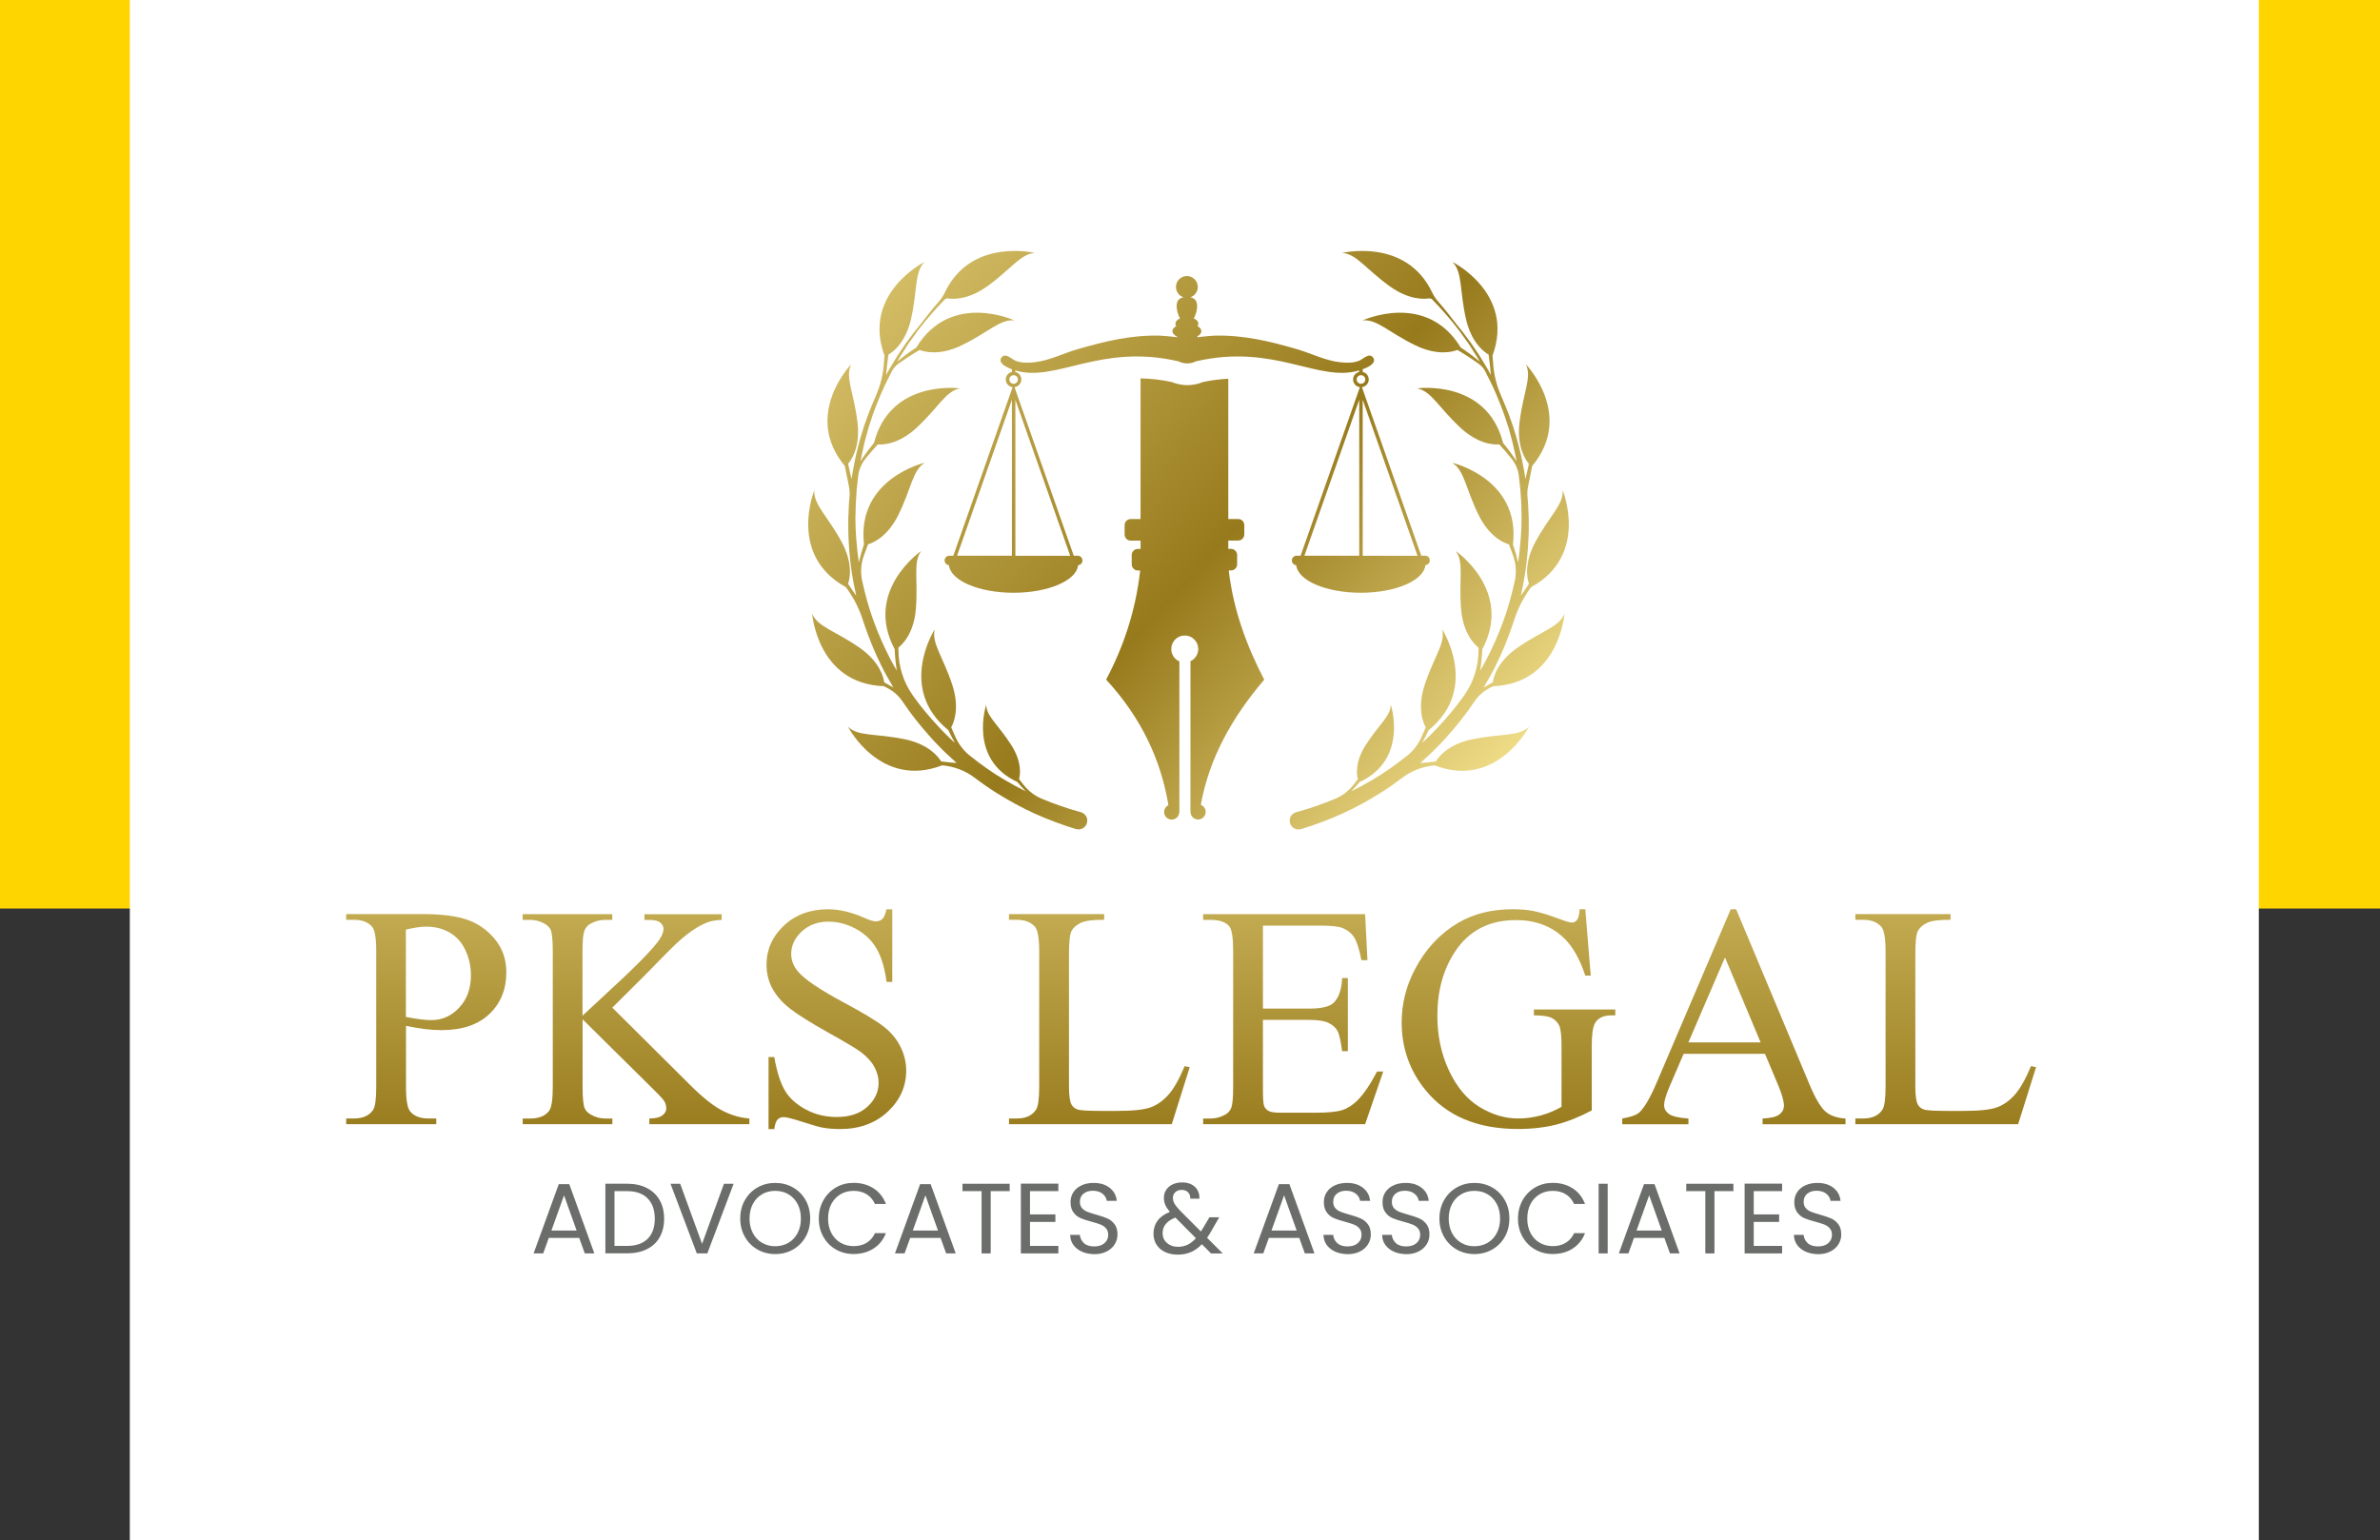 <svg width="275" height="178" viewBox="0 0 275 178" fill="none" xmlns="http://www.w3.org/2000/svg">
<rect x="0" y="0" width="275" height="178" fill="#333333" stroke="none"/>
<rect width="275" height="105" fill="#FFD500"/>
<rect x="15" width="246" height="178" fill="white"/>
<path d="M46.912 118.555V125.629C46.912 127.155 47.08 128.105 47.416 128.474C47.869 128.997 48.554 129.263 49.479 129.263H50.41V129.922H40V129.263H40.912C41.94 129.263 42.67 128.926 43.117 128.26C43.356 127.892 43.472 127.012 43.472 125.629V109.937C43.472 108.411 43.31 107.46 42.987 107.092C42.522 106.568 41.83 106.303 40.912 106.303H40V105.643H48.903C51.076 105.643 52.789 105.87 54.043 106.316C55.298 106.762 56.352 107.518 57.212 108.579C58.072 109.639 58.505 110.9 58.505 112.355C58.505 114.34 57.852 115.95 56.546 117.191C55.24 118.433 53.39 119.053 51.005 119.053C50.416 119.053 49.789 119.014 49.104 118.93C48.418 118.846 47.688 118.717 46.912 118.555ZM46.912 117.534C47.545 117.657 48.108 117.741 48.593 117.805C49.084 117.864 49.498 117.896 49.847 117.896C51.089 117.896 52.162 117.417 53.061 116.454C53.959 115.497 54.412 114.249 54.412 112.717C54.412 111.663 54.199 110.693 53.765 109.788C53.332 108.889 52.724 108.21 51.936 107.764C51.147 107.318 50.255 107.092 49.246 107.092C48.638 107.092 47.856 107.208 46.899 107.434V117.534H46.912Z" fill="url(#paint0_linear_203_5)"/>
<path d="M70.751 116.454L79.706 125.357C81.173 126.825 82.428 127.827 83.469 128.357C84.51 128.888 85.544 129.191 86.585 129.263V129.922H75.031V129.263C75.723 129.263 76.221 129.146 76.525 128.913C76.828 128.681 76.984 128.422 76.984 128.138C76.984 127.853 76.925 127.594 76.816 127.368C76.706 127.142 76.331 126.715 75.697 126.094L67.317 117.805V125.629C67.317 126.857 67.395 127.672 67.55 128.066C67.673 128.364 67.919 128.622 68.3 128.836C68.811 129.12 69.354 129.269 69.93 129.269H70.757V129.928H60.399V129.269H61.259C62.261 129.269 62.992 128.978 63.444 128.39C63.729 128.008 63.871 127.09 63.871 125.629V109.937C63.871 108.708 63.794 107.887 63.639 107.486C63.522 107.202 63.276 106.949 62.901 106.736C62.378 106.452 61.828 106.309 61.253 106.309H60.393V105.65H70.744V106.309H69.917C69.354 106.309 68.811 106.445 68.287 106.723C67.919 106.917 67.66 107.202 67.518 107.583C67.376 107.965 67.305 108.753 67.305 109.95V117.385C67.544 117.159 68.358 116.402 69.755 115.109C73.305 111.863 75.445 109.691 76.182 108.605C76.505 108.126 76.667 107.712 76.667 107.35C76.667 107.079 76.544 106.833 76.292 106.626C76.04 106.419 75.619 106.316 75.018 106.316H74.462V105.656H83.385V106.316C82.861 106.329 82.382 106.4 81.949 106.529C81.516 106.659 80.992 106.917 80.372 107.292C79.751 107.667 78.988 108.275 78.076 109.109C77.811 109.348 76.602 110.57 74.443 112.782L70.751 116.454Z" fill="url(#paint1_linear_203_5)"/>
<path d="M103.099 105.081V113.48H102.439C102.226 111.87 101.838 110.583 101.282 109.633C100.726 108.676 99.937 107.919 98.909 107.357C97.881 106.794 96.82 106.516 95.721 106.516C94.48 106.516 93.452 106.898 92.637 107.654C91.822 108.411 91.421 109.277 91.421 110.241C91.421 110.978 91.68 111.656 92.191 112.264C92.928 113.157 94.693 114.353 97.473 115.846C99.743 117.062 101.288 117.999 102.122 118.652C102.95 119.305 103.59 120.068 104.036 120.954C104.482 121.84 104.708 122.765 104.708 123.728C104.708 125.564 103.997 127.155 102.568 128.487C101.139 129.819 99.303 130.485 97.06 130.485C96.355 130.485 95.689 130.433 95.068 130.323C94.7 130.265 93.93 130.045 92.766 129.67C91.603 129.295 90.865 129.107 90.555 129.107C90.258 129.107 90.019 129.198 89.85 129.379C89.676 129.56 89.546 129.928 89.462 130.491H88.803V122.163H89.462C89.773 123.909 90.193 125.209 90.717 126.075C91.24 126.941 92.049 127.659 93.129 128.234C94.208 128.81 95.391 129.094 96.685 129.094C98.178 129.094 99.355 128.7 100.221 127.911C101.088 127.122 101.521 126.191 101.521 125.118C101.521 124.523 101.359 123.915 101.03 123.308C100.7 122.7 100.189 122.131 99.497 121.607C99.032 121.245 97.758 120.489 95.682 119.325C93.607 118.161 92.126 117.23 91.247 116.538C90.368 115.846 89.702 115.083 89.249 114.243C88.796 113.409 88.57 112.491 88.57 111.482C88.57 109.736 89.236 108.236 90.575 106.975C91.913 105.715 93.613 105.087 95.676 105.087C96.963 105.087 98.333 105.404 99.775 106.038C100.441 106.335 100.913 106.484 101.191 106.484C101.502 106.484 101.754 106.393 101.954 106.206C102.148 106.018 102.31 105.65 102.426 105.087H103.099V105.081Z" fill="url(#paint2_linear_203_5)"/>
<path d="M136.882 123.211L137.47 123.334L135.395 129.922H116.586V129.263H117.498C118.526 129.263 119.256 128.926 119.702 128.26C119.954 127.879 120.077 126.993 120.077 125.609V109.937C120.077 108.417 119.909 107.473 119.573 107.092C119.107 106.568 118.416 106.303 117.498 106.303H116.586V105.643H127.584V106.303C126.291 106.29 125.392 106.406 124.868 106.659C124.351 106.911 123.996 107.228 123.802 107.609C123.608 107.99 123.517 108.902 123.517 110.35V125.609C123.517 126.599 123.614 127.284 123.802 127.653C123.944 127.905 124.164 128.092 124.461 128.209C124.758 128.331 125.69 128.39 127.254 128.39H129.026C130.888 128.39 132.194 128.254 132.951 127.976C133.707 127.698 134.392 127.213 135.013 126.515C135.64 125.816 136.254 124.717 136.882 123.211Z" fill="url(#paint3_linear_203_5)"/>
<path d="M145.927 106.962V116.564H151.268C152.651 116.564 153.576 116.357 154.042 115.937C154.662 115.387 155.011 114.417 155.083 113.034H155.742V121.484H155.083C154.914 120.301 154.746 119.545 154.578 119.208C154.365 118.788 154.009 118.465 153.524 118.226C153.033 117.986 152.283 117.87 151.268 117.87H145.927V125.875C145.927 126.948 145.972 127.601 146.069 127.834C146.166 128.066 146.334 128.254 146.574 128.39C146.813 128.525 147.266 128.597 147.932 128.597H152.05C153.421 128.597 154.423 128.5 155.044 128.312C155.664 128.118 156.266 127.743 156.835 127.187C157.572 126.45 158.335 125.331 159.111 123.838H159.828L157.733 129.928H139.015V129.269H139.875C140.451 129.269 140.994 129.133 141.505 128.855C141.886 128.661 142.145 128.377 142.281 127.995C142.416 127.614 142.487 126.831 142.487 125.648V109.872C142.487 108.333 142.332 107.383 142.022 107.027C141.595 106.549 140.877 106.309 139.875 106.309H139.015V105.65H157.733L158.005 110.971H157.307C157.055 109.691 156.777 108.818 156.473 108.34C156.169 107.861 155.716 107.499 155.121 107.247C154.643 107.066 153.802 106.975 152.593 106.975H145.927V106.962Z" fill="url(#paint4_linear_203_5)"/>
<path d="M183.176 105.081L183.803 112.749H183.176C182.542 110.835 181.728 109.4 180.725 108.43C179.284 107.034 177.422 106.335 175.159 106.335C172.068 106.335 169.714 107.557 168.104 110.008C166.753 112.07 166.081 114.534 166.081 117.385C166.081 119.7 166.527 121.814 167.426 123.728C168.324 125.642 169.495 127.038 170.943 127.931C172.391 128.816 173.885 129.263 175.411 129.263C176.303 129.263 177.169 129.146 178.01 128.92C178.844 128.694 179.652 128.357 180.428 127.918V120.896C180.428 119.68 180.338 118.879 180.15 118.504C179.963 118.129 179.678 117.844 179.29 117.644C178.902 117.45 178.217 117.346 177.24 117.346V116.667H186.642V117.346H186.195C185.264 117.346 184.624 117.657 184.282 118.277C184.042 118.717 183.92 119.59 183.92 120.896V128.331C182.549 129.069 181.191 129.612 179.853 129.961C178.514 130.304 177.027 130.478 175.391 130.478C170.697 130.478 167.135 128.972 164.697 125.965C162.867 123.709 161.956 121.103 161.956 118.154C161.956 116.014 162.466 113.971 163.494 112.012C164.71 109.684 166.385 107.893 168.512 106.639C170.29 105.598 172.391 105.081 174.816 105.081C175.702 105.081 176.503 105.152 177.228 105.294C177.952 105.437 178.973 105.753 180.299 106.245C180.965 106.497 181.417 106.62 181.644 106.62C181.87 106.62 182.064 106.516 182.226 106.309C182.387 106.102 182.484 105.689 182.523 105.081H183.176Z" fill="url(#paint5_linear_203_5)"/>
<path d="M203.937 121.795H194.536L192.887 125.629C192.48 126.573 192.28 127.278 192.28 127.743C192.28 128.112 192.454 128.441 192.81 128.719C193.159 128.997 193.922 129.185 195.092 129.269V129.929H187.443V129.269C188.458 129.088 189.112 128.855 189.415 128.571C190.023 127.995 190.702 126.831 191.439 125.079L199.98 105.087H200.607L209.065 125.293C209.743 126.916 210.364 127.969 210.92 128.454C211.476 128.939 212.246 129.211 213.241 129.269V129.929H203.659V129.269C204.629 129.224 205.282 129.062 205.618 128.784C205.961 128.513 206.129 128.176 206.129 127.782C206.129 127.258 205.89 126.424 205.411 125.293L203.937 121.795ZM203.433 120.469L199.314 110.654L195.086 120.469H203.433Z" fill="url(#paint6_linear_203_5)"/>
<path d="M234.675 123.211L235.263 123.334L233.188 129.922H214.379V129.263H215.291C216.319 129.263 217.05 128.926 217.496 128.26C217.748 127.879 217.871 126.993 217.871 125.609V109.937C217.871 108.417 217.703 107.473 217.366 107.092C216.901 106.568 216.209 106.303 215.291 106.303H214.379V105.643H225.377V106.303C224.084 106.29 223.186 106.406 222.662 106.659C222.145 106.911 221.789 107.228 221.595 107.609C221.401 107.99 221.31 108.902 221.31 110.35V125.609C221.31 126.599 221.407 127.284 221.595 127.653C221.737 127.905 221.957 128.092 222.254 128.209C222.552 128.331 223.483 128.39 225.048 128.39H226.819C228.681 128.39 229.987 128.254 230.744 127.976C231.494 127.704 232.186 127.213 232.806 126.515C233.427 125.816 234.048 124.717 234.675 123.211Z" fill="url(#paint7_linear_203_5)"/>
<path d="M66.923 143.067H63.412L62.766 144.858H61.654L64.563 136.853H65.779L68.675 144.858H67.57L66.923 143.067ZM66.626 142.213L65.171 138.146L63.716 142.213H66.626Z" fill="#6B6D6B"/>
<path d="M74.74 137.299C75.38 137.629 75.878 138.095 76.221 138.702C76.563 139.31 76.738 140.028 76.738 140.849C76.738 141.67 76.563 142.388 76.221 142.989C75.878 143.597 75.387 144.056 74.74 144.373C74.1 144.69 73.337 144.851 72.458 144.851H69.949V136.802H72.458C73.337 136.808 74.094 136.97 74.74 137.299ZM74.837 143.164C75.387 142.614 75.658 141.838 75.658 140.849C75.658 139.847 75.38 139.064 74.831 138.502C74.281 137.939 73.486 137.661 72.458 137.661H71.003V143.991H72.458C73.499 143.991 74.287 143.713 74.837 143.164Z" fill="#6B6D6B"/>
<path d="M84.768 136.808L81.73 144.858H80.514L77.475 136.808H78.594L81.122 143.752L83.65 136.808H84.768Z" fill="#6B6D6B"/>
<path d="M87.529 144.412C86.915 144.062 86.424 143.571 86.068 142.944C85.712 142.317 85.531 141.612 85.531 140.823C85.531 140.034 85.712 139.33 86.068 138.702C86.424 138.075 86.915 137.584 87.529 137.235C88.143 136.886 88.829 136.711 89.572 136.711C90.329 136.711 91.014 136.886 91.628 137.235C92.243 137.584 92.728 138.069 93.083 138.696C93.439 139.323 93.613 140.028 93.613 140.823C93.613 141.618 93.439 142.323 93.083 142.95C92.728 143.571 92.243 144.062 91.628 144.412C91.014 144.761 90.329 144.935 89.572 144.935C88.829 144.935 88.15 144.761 87.529 144.412ZM91.092 143.636C91.544 143.371 91.894 143.002 92.152 142.517C92.411 142.032 92.54 141.47 92.54 140.83C92.54 140.183 92.411 139.621 92.152 139.136C91.894 138.657 91.544 138.282 91.098 138.024C90.652 137.758 90.141 137.629 89.572 137.629C89.003 137.629 88.493 137.758 88.046 138.024C87.6 138.289 87.245 138.657 86.993 139.136C86.734 139.621 86.605 140.183 86.605 140.83C86.605 141.47 86.734 142.032 86.993 142.517C87.251 143.002 87.607 143.377 88.053 143.636C88.499 143.894 89.01 144.03 89.572 144.03C90.135 144.024 90.646 143.894 91.092 143.636Z" fill="#6B6D6B"/>
<path d="M95.146 138.709C95.501 138.082 95.986 137.59 96.594 137.235C97.202 136.879 97.887 136.705 98.631 136.705C99.51 136.705 100.273 136.918 100.932 137.338C101.586 137.758 102.064 138.36 102.368 139.142H101.101C100.874 138.657 100.557 138.282 100.137 138.024C99.717 137.758 99.213 137.629 98.631 137.629C98.068 137.629 97.564 137.758 97.118 138.024C96.672 138.289 96.323 138.657 96.064 139.136C95.812 139.621 95.682 140.183 95.682 140.83C95.682 141.47 95.812 142.032 96.064 142.511C96.316 142.989 96.672 143.364 97.118 143.623C97.564 143.881 98.068 144.017 98.631 144.017C99.213 144.017 99.717 143.888 100.137 143.629C100.557 143.371 100.881 143.002 101.101 142.517H102.361C102.064 143.287 101.586 143.881 100.926 144.302C100.267 144.722 99.504 144.929 98.624 144.929C97.874 144.929 97.195 144.754 96.588 144.405C95.973 144.056 95.495 143.571 95.139 142.944C94.784 142.317 94.609 141.618 94.609 140.83C94.609 140.041 94.79 139.336 95.146 138.709Z" fill="#6B6D6B"/>
<path d="M108.678 143.067H105.168L104.521 144.858H103.409L106.318 136.853H107.534L110.431 144.858H109.325L108.678 143.067ZM108.381 142.213L106.926 138.146L105.471 142.213H108.381Z" fill="#6B6D6B"/>
<path d="M116.664 136.808V137.661H114.472V144.858H113.418V137.661H111.213V136.808H116.664Z" fill="#6B6D6B"/>
<path d="M119.011 137.661V140.351H121.946V141.218H119.011V143.991H122.289V144.858H117.957V136.795H122.289V137.661H119.011Z" fill="#6B6D6B"/>
<path d="M125.011 144.657C124.59 144.47 124.261 144.205 124.021 143.875C123.782 143.539 123.659 143.151 123.653 142.711H124.771C124.81 143.086 124.965 143.409 125.237 143.662C125.509 143.92 125.909 144.05 126.433 144.05C126.931 144.05 127.325 143.927 127.616 143.675C127.907 143.422 128.05 143.106 128.05 142.711C128.05 142.401 127.965 142.155 127.797 141.961C127.629 141.767 127.416 141.625 127.164 141.521C126.912 141.424 126.569 141.315 126.136 141.198C125.606 141.062 125.179 140.92 124.862 140.784C124.545 140.649 124.267 140.429 124.041 140.131C123.815 139.834 123.698 139.433 123.698 138.935C123.698 138.496 123.808 138.108 124.034 137.771C124.261 137.435 124.571 137.17 124.978 136.989C125.379 136.802 125.845 136.711 126.368 136.711C127.125 136.711 127.739 136.899 128.224 137.28C128.703 137.655 128.974 138.159 129.039 138.78H127.881C127.843 138.47 127.681 138.198 127.397 137.965C127.112 137.733 126.737 137.616 126.265 137.616C125.825 137.616 125.47 137.733 125.192 137.959C124.914 138.185 124.778 138.502 124.778 138.909C124.778 139.2 124.862 139.44 125.024 139.627C125.192 139.815 125.392 139.95 125.638 140.047C125.884 140.144 126.22 140.254 126.659 140.377C127.19 140.526 127.616 140.668 127.94 140.81C128.263 140.952 128.541 141.172 128.774 141.47C129.006 141.767 129.123 142.168 129.123 142.679C129.123 143.073 129.019 143.442 128.812 143.784C128.606 144.134 128.295 144.412 127.888 144.625C127.481 144.838 126.996 144.948 126.446 144.948C125.903 144.935 125.424 144.845 125.011 144.657Z" fill="#6B6D6B"/>
<path d="M139.927 144.858L138.873 143.797C138.479 144.205 138.058 144.509 137.612 144.703C137.166 144.897 136.662 145 136.099 145C135.543 145 135.052 144.897 134.625 144.703C134.198 144.502 133.869 144.218 133.629 143.849C133.397 143.481 133.28 143.047 133.28 142.556C133.28 141.993 133.442 141.502 133.759 141.069C134.076 140.636 134.548 140.306 135.175 140.06C134.929 139.769 134.748 139.498 134.645 139.252C134.535 139.006 134.483 138.735 134.483 138.444C134.483 138.108 134.567 137.797 134.742 137.526C134.916 137.254 135.162 137.041 135.485 136.886C135.808 136.73 136.183 136.653 136.604 136.653C137.017 136.653 137.38 136.73 137.69 136.899C138 137.06 138.227 137.286 138.382 137.571C138.537 137.862 138.602 138.179 138.589 138.534H137.535C137.541 138.217 137.457 137.972 137.27 137.791C137.082 137.61 136.849 137.519 136.552 137.519C136.242 137.519 135.996 137.603 135.808 137.778C135.621 137.952 135.524 138.172 135.524 138.444C135.524 138.677 135.589 138.896 135.711 139.116C135.841 139.33 136.054 139.595 136.351 139.912L138.757 142.323L138.964 142L139.746 140.681H140.877L139.933 142.323C139.804 142.556 139.649 142.795 139.474 143.054L141.285 144.864H139.927V144.858ZM137.231 143.849C137.567 143.687 137.884 143.435 138.181 143.099L135.815 140.72C134.832 141.095 134.334 141.696 134.334 142.511C134.334 142.963 134.496 143.345 134.826 143.642C135.155 143.94 135.576 144.095 136.099 144.095C136.52 144.095 136.895 144.017 137.231 143.849Z" fill="#6B6D6B"/>
<path d="M150.123 143.067H146.612L145.966 144.858H144.86L147.77 136.853H148.985L151.882 144.858H150.77L150.123 143.067ZM149.826 142.213L148.371 138.146L146.916 142.213H149.826Z" fill="#6B6D6B"/>
<path d="M154.281 144.657C153.861 144.47 153.531 144.205 153.292 143.875C153.052 143.539 152.93 143.151 152.923 142.711H154.042C154.08 143.086 154.236 143.409 154.507 143.662C154.779 143.92 155.18 144.05 155.703 144.05C156.201 144.05 156.596 143.927 156.887 143.675C157.178 143.422 157.32 143.106 157.32 142.711C157.32 142.401 157.236 142.155 157.068 141.961C156.899 141.767 156.686 141.625 156.434 141.521C156.182 141.424 155.839 141.315 155.406 141.198C154.876 141.062 154.449 140.92 154.132 140.784C153.809 140.649 153.537 140.429 153.311 140.131C153.085 139.834 152.968 139.433 152.968 138.935C152.968 138.496 153.078 138.108 153.305 137.771C153.531 137.435 153.841 137.17 154.249 136.989C154.656 136.802 155.115 136.711 155.639 136.711C156.395 136.711 157.009 136.899 157.494 137.28C157.973 137.655 158.244 138.159 158.309 138.78H157.152C157.113 138.47 156.951 138.198 156.667 137.965C156.382 137.733 156.007 137.616 155.535 137.616C155.096 137.616 154.74 137.733 154.462 137.959C154.184 138.185 154.048 138.502 154.048 138.909C154.048 139.2 154.132 139.44 154.294 139.627C154.462 139.815 154.662 139.95 154.908 140.047C155.154 140.144 155.49 140.254 155.93 140.377C156.46 140.526 156.887 140.668 157.21 140.81C157.533 140.952 157.811 141.172 158.044 141.47C158.277 141.767 158.393 142.168 158.393 142.679C158.393 143.073 158.29 143.442 158.083 143.784C157.876 144.134 157.565 144.412 157.158 144.625C156.751 144.838 156.266 144.948 155.716 144.948C155.173 144.935 154.701 144.845 154.281 144.657Z" fill="#6B6D6B"/>
<path d="M161.057 144.657C160.637 144.47 160.307 144.205 160.068 143.875C159.828 143.539 159.706 143.151 159.699 142.711H160.818C160.856 143.086 161.012 143.409 161.283 143.662C161.555 143.92 161.956 144.05 162.479 144.05C162.977 144.05 163.372 143.927 163.663 143.675C163.953 143.422 164.096 143.106 164.096 142.711C164.096 142.401 164.012 142.155 163.844 141.961C163.675 141.767 163.462 141.625 163.21 141.521C162.958 141.424 162.615 141.315 162.182 141.198C161.652 141.062 161.225 140.92 160.908 140.784C160.585 140.649 160.313 140.429 160.087 140.131C159.861 139.834 159.744 139.433 159.744 138.935C159.744 138.496 159.854 138.108 160.081 137.771C160.307 137.435 160.617 137.17 161.025 136.989C161.432 136.802 161.891 136.711 162.415 136.711C163.171 136.711 163.785 136.899 164.27 137.28C164.749 137.655 165.02 138.159 165.085 138.78H163.928C163.889 138.47 163.727 138.198 163.443 137.965C163.158 137.733 162.783 137.616 162.311 137.616C161.872 137.616 161.516 137.733 161.238 137.959C160.96 138.185 160.824 138.502 160.824 138.909C160.824 139.2 160.908 139.44 161.07 139.627C161.238 139.815 161.438 139.95 161.684 140.047C161.93 140.144 162.266 140.254 162.706 140.377C163.236 140.526 163.663 140.668 163.986 140.81C164.309 140.952 164.587 141.172 164.82 141.47C165.053 141.767 165.169 142.168 165.169 142.679C165.169 143.073 165.066 143.442 164.859 143.784C164.652 144.134 164.341 144.412 163.934 144.625C163.527 144.838 163.042 144.948 162.492 144.948C161.956 144.935 161.477 144.845 161.057 144.657Z" fill="#6B6D6B"/>
<path d="M168.318 144.412C167.704 144.062 167.212 143.571 166.857 142.944C166.501 142.317 166.32 141.612 166.32 140.823C166.32 140.034 166.501 139.33 166.857 138.702C167.212 138.075 167.704 137.584 168.318 137.235C168.932 136.886 169.617 136.711 170.361 136.711C171.117 136.711 171.803 136.886 172.417 137.235C173.031 137.584 173.516 138.069 173.872 138.696C174.227 139.323 174.402 140.028 174.402 140.823C174.402 141.618 174.227 142.323 173.872 142.95C173.516 143.571 173.031 144.062 172.417 144.412C171.803 144.761 171.117 144.935 170.361 144.935C169.617 144.935 168.932 144.761 168.318 144.412ZM171.88 143.636C172.333 143.371 172.689 143.002 172.941 142.517C173.199 142.032 173.329 141.47 173.329 140.83C173.329 140.183 173.199 139.621 172.941 139.136C172.682 138.657 172.333 138.282 171.887 138.024C171.441 137.758 170.93 137.629 170.361 137.629C169.792 137.629 169.281 137.758 168.835 138.024C168.389 138.289 168.033 138.657 167.781 139.136C167.523 139.621 167.393 140.183 167.393 140.83C167.393 141.47 167.523 142.032 167.781 142.517C168.04 143.002 168.395 143.377 168.842 143.636C169.294 143.901 169.798 144.03 170.361 144.03C170.923 144.024 171.434 143.894 171.88 143.636Z" fill="#6B6D6B"/>
<path d="M175.928 138.709C176.283 138.082 176.768 137.59 177.376 137.235C177.99 136.879 178.669 136.705 179.413 136.705C180.292 136.705 181.055 136.918 181.715 137.338C182.368 137.758 182.846 138.36 183.144 139.142H181.883C181.656 138.657 181.34 138.282 180.919 138.024C180.499 137.758 179.995 137.629 179.413 137.629C178.85 137.629 178.346 137.758 177.9 138.024C177.454 138.289 177.105 138.657 176.852 139.136C176.6 139.621 176.471 140.183 176.471 140.83C176.471 141.47 176.6 142.032 176.852 142.511C177.105 142.989 177.454 143.364 177.9 143.623C178.346 143.881 178.85 144.017 179.413 144.017C180.001 144.017 180.499 143.888 180.919 143.629C181.34 143.371 181.663 143.002 181.883 142.517H183.144C182.846 143.287 182.368 143.881 181.715 144.302C181.062 144.722 180.292 144.929 179.413 144.929C178.663 144.929 177.984 144.754 177.376 144.405C176.762 144.056 176.283 143.571 175.928 142.944C175.572 142.317 175.398 141.618 175.398 140.83C175.398 140.041 175.579 139.336 175.928 138.709Z" fill="#6B6D6B"/>
<path d="M185.762 136.808V144.858H184.715V136.808H185.762Z" fill="#6B6D6B"/>
<path d="M192.312 143.067H188.801L188.154 144.858H187.049L189.958 136.853H191.174L194.07 144.858H192.958L192.312 143.067ZM192.008 142.213L190.553 138.146L189.098 142.213H192.008Z" fill="#6B6D6B"/>
<path d="M200.291 136.808V137.661H198.099V144.858H197.045V137.661H194.84V136.808H200.291Z" fill="#6B6D6B"/>
<path d="M202.638 137.661V140.351H205.573V141.218H202.638V143.991H205.916V144.858H201.584V136.795H205.916V137.661H202.638Z" fill="#6B6D6B"/>
<path d="M208.638 144.657C208.217 144.47 207.888 144.205 207.649 143.875C207.409 143.539 207.286 143.151 207.28 142.711H208.399C208.437 143.086 208.593 143.409 208.864 143.662C209.136 143.92 209.536 144.05 210.06 144.05C210.558 144.05 210.952 143.927 211.243 143.675C211.534 143.422 211.677 143.106 211.677 142.711C211.677 142.401 211.593 142.155 211.424 141.961C211.256 141.767 211.043 141.625 210.791 141.521C210.539 141.424 210.196 141.315 209.763 141.198C209.233 141.062 208.806 140.92 208.489 140.784C208.166 140.649 207.894 140.429 207.668 140.131C207.442 139.834 207.325 139.433 207.325 138.935C207.325 138.496 207.435 138.108 207.661 137.771C207.888 137.435 208.198 137.17 208.605 136.989C209.013 136.802 209.472 136.711 209.996 136.711C210.752 136.711 211.366 136.899 211.851 137.28C212.33 137.655 212.601 138.159 212.666 138.78H211.509C211.47 138.47 211.308 138.198 211.024 137.965C210.739 137.733 210.364 137.616 209.892 137.616C209.452 137.616 209.097 137.733 208.819 137.959C208.541 138.185 208.405 138.502 208.405 138.909C208.405 139.2 208.489 139.44 208.651 139.627C208.819 139.815 209.019 139.95 209.265 140.047C209.511 140.144 209.847 140.254 210.287 140.377C210.817 140.526 211.243 140.668 211.567 140.81C211.89 140.952 212.168 141.172 212.401 141.47C212.634 141.767 212.75 142.168 212.75 142.679C212.75 143.073 212.646 143.442 212.44 143.784C212.233 144.134 211.922 144.412 211.515 144.625C211.108 144.838 210.623 144.948 210.073 144.948C209.53 144.935 209.058 144.845 208.638 144.657Z" fill="#6B6D6B"/>
<path d="M164.678 64.224H164.219L157.365 44.743C157.805 44.691 158.154 44.31 158.154 43.857C158.154 43.431 157.856 43.075 157.455 42.985V42.674C157.656 42.597 157.856 42.513 158.05 42.416C158.464 42.209 158.975 41.808 158.684 41.362C158.225 40.663 157.488 41.53 157.009 41.704C156.311 41.963 155.574 41.944 154.843 41.866C153.13 41.678 151.494 40.831 149.852 40.353C146.664 39.428 143.684 38.711 140.367 38.788C140.25 38.788 139.235 38.859 138.375 38.976C138.369 38.937 138.362 38.898 138.349 38.866C138.64 38.711 138.815 38.504 138.815 38.271C138.815 38.045 138.647 37.844 138.375 37.689C138.433 37.605 138.466 37.508 138.466 37.411C138.466 37.159 138.259 36.933 137.936 36.797C138.175 36.383 138.323 35.84 138.323 35.381C138.323 34.715 138 34.443 137.541 34.359C138.039 34.191 138.401 33.719 138.401 33.163C138.401 32.465 137.839 31.902 137.14 31.902C136.442 31.902 135.879 32.465 135.879 33.163C135.879 33.719 136.242 34.191 136.739 34.359C136.287 34.443 135.957 34.715 135.957 35.381C135.957 35.834 136.106 36.383 136.345 36.797C136.022 36.939 135.815 37.159 135.815 37.411C135.815 37.508 135.847 37.605 135.905 37.689C135.634 37.844 135.466 38.045 135.466 38.271C135.466 38.523 135.679 38.75 136.009 38.905C136.002 38.931 135.996 38.95 135.996 38.976C135.136 38.859 134.121 38.788 134.004 38.788C130.688 38.711 127.707 39.428 124.519 40.353C122.871 40.831 121.241 41.678 119.528 41.866C118.797 41.95 118.054 41.963 117.362 41.704C116.883 41.523 116.146 40.663 115.687 41.362C115.396 41.808 115.907 42.209 116.321 42.416C116.521 42.513 116.722 42.603 116.916 42.674V42.985C116.515 43.075 116.217 43.431 116.217 43.857C116.217 44.316 116.56 44.691 117.006 44.743L110.153 64.224H109.693C109.39 64.224 109.144 64.47 109.144 64.774C109.144 65.065 109.37 65.298 109.648 65.317C109.823 67.095 113.094 68.505 117.11 68.505C121.125 68.505 124.403 67.089 124.571 65.317C124.855 65.298 125.075 65.058 125.075 64.774C125.075 64.47 124.83 64.224 124.526 64.224H124.067L117.22 44.743C117.659 44.691 118.008 44.31 118.008 43.857C118.008 43.431 117.711 43.075 117.31 42.985V42.81C122.024 44.239 127.106 39.648 136.183 41.763C136.183 41.763 137.121 42.293 138.168 41.763C147.246 39.648 152.328 44.239 157.042 42.81V42.985C156.641 43.075 156.343 43.431 156.343 43.857C156.343 44.316 156.686 44.691 157.132 44.743L150.279 64.224H149.819C149.516 64.224 149.27 64.47 149.27 64.774C149.27 65.065 149.496 65.298 149.774 65.317C149.949 67.095 153.22 68.505 157.236 68.505C161.251 68.505 164.522 67.089 164.697 65.317C164.981 65.298 165.201 65.058 165.201 64.774C165.227 64.47 164.981 64.224 164.678 64.224ZM116.922 64.224H110.586L116.922 46.198V64.224ZM117.323 46.205L123.659 64.231H117.323V46.205ZM117.62 43.857C117.62 44.129 117.394 44.355 117.123 44.355C116.851 44.355 116.625 44.129 116.625 43.857C116.625 43.586 116.851 43.36 117.123 43.36C117.394 43.36 117.62 43.579 117.62 43.857ZM157.055 64.224H150.718L157.055 46.198V64.224ZM156.757 43.857C156.757 43.586 156.977 43.36 157.255 43.36C157.527 43.36 157.753 43.586 157.753 43.857C157.753 44.129 157.527 44.355 157.255 44.355C156.983 44.355 156.757 44.129 156.757 43.857ZM157.455 64.224V46.205L163.792 64.231H157.455V64.224Z" fill="url(#paint8_linear_203_5)"/>
<path fill-rule="evenodd" clip-rule="evenodd" d="M138.75 93.016C139.714 87.624 142.378 82.884 146.076 78.552C143.994 74.556 142.494 70.386 141.977 65.925H142.242C142.63 65.925 142.947 65.608 142.947 65.22V64.14C142.947 63.752 142.63 63.435 142.242 63.435H141.925V62.472H143.069C143.457 62.472 143.774 62.155 143.774 61.767V60.688C143.774 60.3 143.457 59.983 143.069 59.983H141.925V43.767C140.949 43.825 139.979 43.935 138.99 44.155C138.421 44.388 137.826 44.511 137.205 44.511C136.436 44.511 135.808 44.323 135.401 44.155C134.179 43.883 132.989 43.76 131.787 43.728V59.989H130.642C130.254 59.989 129.944 60.306 129.944 60.694V61.774C129.944 62.162 130.261 62.479 130.642 62.479H131.787V63.442H131.464C131.076 63.442 130.765 63.759 130.765 64.147V65.227C130.765 65.614 131.082 65.931 131.464 65.931H131.742C131.211 70.658 129.795 74.789 127.81 78.539C131.929 83.02 134.153 87.895 135.007 93.055C134.716 93.197 134.509 93.494 134.509 93.844C134.509 94.329 134.903 94.723 135.388 94.723C135.86 94.723 136.229 94.354 136.261 93.889H136.274V76.438C135.718 76.199 135.336 75.649 135.336 75.003C135.336 74.143 136.035 73.444 136.895 73.444C137.755 73.444 138.453 74.143 138.453 75.003C138.453 75.63 138.084 76.166 137.554 76.419V93.831V93.876H137.561C137.586 94.335 137.962 94.71 138.434 94.71C138.918 94.71 139.313 94.316 139.313 93.831C139.313 93.462 139.08 93.145 138.75 93.016Z" fill="url(#paint9_linear_203_5)"/>
<path d="M175.34 74.854C172.941 76.528 172.553 78.352 172.488 78.856C172.107 79.082 171.751 79.276 171.428 79.457C171.939 78.61 172.417 77.751 172.857 76.865C173.594 75.365 174.227 73.813 174.764 72.235C174.822 72.061 174.88 71.886 174.939 71.712C175.352 70.412 175.96 69.177 176.762 68.071C176.814 68 176.872 67.923 176.924 67.852C183.648 64.166 180.564 56.666 180.564 56.666C180.667 58.321 179.064 59.588 177.422 62.608C176.025 65.181 176.49 66.985 176.665 67.464C176.322 67.994 175.999 68.459 175.721 68.847C175.831 68.362 175.934 67.877 176.025 67.392C176.342 65.757 176.523 64.095 176.6 62.433L176.626 61.813C176.639 61.606 176.646 61.399 176.639 61.192V59.944C176.633 59.53 176.6 59.116 176.587 58.696C176.575 58.489 176.575 58.282 176.555 58.075L176.497 57.455C176.458 57.041 176.484 56.627 176.562 56.226L177.04 53.853C181.941 47.957 176.316 42.112 176.316 42.112C177.021 43.618 175.993 45.377 175.579 48.797C175.223 51.7 176.322 53.207 176.659 53.595C176.523 54.28 176.374 54.888 176.251 55.373L176.199 54.985C176.154 54.571 176.057 54.17 175.98 53.763L175.863 53.155C175.824 52.948 175.786 52.748 175.734 52.547C175.534 51.746 175.352 50.931 175.094 50.148L174.913 49.554L174.822 49.256L174.719 48.965L174.299 47.795C174.034 47.116 173.755 46.444 173.465 45.771C172.934 44.575 172.605 43.295 172.527 41.989C172.508 41.685 172.488 41.388 172.456 41.097C175.094 33.9 167.833 30.279 167.833 30.279C169.003 31.463 168.628 33.467 169.378 36.823C170.018 39.681 171.557 40.728 172.003 40.98C172.146 41.956 172.223 42.778 172.262 43.347C172.249 43.327 172.243 43.308 172.23 43.282L171.939 42.739C171.842 42.558 171.725 42.383 171.622 42.209L170.982 41.148L170.29 40.12C170.173 39.952 170.064 39.778 169.941 39.609L169.572 39.112C169.191 38.581 168.79 38.071 168.37 37.573C167.788 36.836 166.992 35.775 166.301 35.006C165.977 34.644 165.693 34.249 165.486 33.81C162.466 27.441 155.083 29.232 155.083 29.232C156.738 29.335 157.798 31.081 160.591 33.092C162.803 34.676 164.548 34.586 165.188 34.476C165.266 34.502 165.357 34.528 165.434 34.553L166.281 35.439C167.387 36.655 168.441 37.909 169.365 39.267L169.721 39.765C169.837 39.933 169.941 40.107 170.051 40.282L170.71 41.316L170.988 41.801C170.251 41.181 169.514 40.638 168.783 40.166C164.801 33.616 157.443 37.03 157.443 37.03C159.091 36.855 160.43 38.394 163.52 39.9C166.152 41.181 167.93 40.631 168.402 40.444C169.456 41.064 170.335 41.666 170.839 42.028C171.156 42.26 171.428 42.551 171.609 42.907V42.913L171.887 43.463C172.65 44.911 173.264 46.431 173.82 47.963L174.202 49.127L174.299 49.418L174.383 49.715L174.544 50.304C174.777 51.086 174.939 51.888 175.113 52.683C175.159 52.883 175.197 53.084 175.23 53.284V53.297C174.732 52.534 174.215 51.836 173.678 51.202C171.79 43.773 163.753 44.886 163.753 44.886C165.382 45.202 166.21 47.064 168.725 49.411C170.865 51.409 172.727 51.403 173.238 51.358C173.814 51.985 174.286 52.547 174.635 52.98C175.12 53.582 175.437 54.306 175.508 55.075C175.508 55.082 175.508 55.082 175.508 55.088L175.643 56.304L175.676 56.608L175.695 56.912L175.734 57.519L175.773 58.127C175.786 58.328 175.786 58.535 175.792 58.735C175.799 59.142 175.812 59.55 175.812 59.95L175.779 61.166C175.779 61.367 175.766 61.573 175.747 61.774L175.702 62.382C175.637 63.261 175.54 64.134 175.417 65.007C175.243 64.276 175.042 63.578 174.816 62.925C175.702 55.308 167.801 53.485 167.801 53.485C169.21 54.364 169.32 56.401 170.833 59.485C172.12 62.117 173.865 62.776 174.35 62.912C174.538 63.384 174.699 63.823 174.835 64.211C175.171 65.162 175.243 66.19 175.023 67.179C175.023 67.186 175.023 67.192 175.016 67.192C174.667 68.776 174.24 70.341 173.678 71.854C173.122 73.373 172.462 74.854 171.719 76.283C171.499 76.697 171.266 77.104 171.027 77.511C171.163 76.651 171.24 75.824 171.273 75.035C174.887 68.278 168.201 63.675 168.201 63.675C169.191 65.007 168.544 66.94 168.822 70.367C169.055 73.283 170.439 74.537 170.839 74.847C170.839 74.957 170.839 75.067 170.839 75.177C170.827 77.033 170.258 78.85 169.184 80.363C169.178 80.369 169.171 80.376 169.171 80.388C168.24 81.707 167.193 82.936 166.094 84.113C165.809 84.397 165.544 84.701 165.253 84.979L164.38 85.813C164.367 85.8 164.367 85.807 164.354 85.794C164.619 85.322 164.859 84.856 165.072 84.391C171.027 79.561 166.643 72.733 166.643 72.733C167.038 74.343 165.693 75.876 164.619 79.147C163.708 81.927 164.49 83.615 164.742 84.061C164.568 84.481 164.4 84.869 164.238 85.212C163.85 86.052 163.281 86.802 162.55 87.371C162.544 87.371 162.544 87.378 162.538 87.378C161.283 88.38 159.971 89.318 158.587 90.126C157.785 90.604 156.964 91.044 156.124 91.464C156.473 91.109 156.796 90.746 157.093 90.384C162.796 87.753 160.695 81.442 160.695 81.442C160.682 82.8 159.305 83.744 157.792 86.124C156.505 88.147 156.783 89.647 156.899 90.048C156.712 90.294 156.537 90.52 156.369 90.727C155.826 91.412 155.121 91.956 154.32 92.298C154.313 92.298 154.313 92.305 154.307 92.305C152.833 92.925 151.32 93.443 149.781 93.869L149.761 93.876H149.755C149.341 93.992 149.031 94.367 149.018 94.8C148.998 95.544 149.684 96.016 150.33 95.822C151.947 95.331 153.531 94.736 155.07 94.044C156.609 93.346 158.089 92.531 159.512 91.639C160.372 91.102 161.199 90.52 162.007 89.906C163.1 89.072 164.413 88.574 165.783 88.458C172.941 91.206 176.671 83.996 176.671 83.996C175.475 85.147 173.471 84.746 170.102 85.445C167.238 86.04 166.165 87.565 165.906 88.005C165.214 88.096 164.607 88.154 164.109 88.186C164.561 87.785 165.007 87.371 165.447 86.958L166.333 86.065C166.63 85.774 166.902 85.451 167.186 85.141C168.305 83.886 169.359 82.58 170.29 81.184C170.309 81.158 170.329 81.126 170.348 81.1C170.807 80.414 171.428 79.865 172.158 79.496C172.275 79.438 172.398 79.373 172.514 79.309C180.176 79.024 180.771 70.929 180.771 70.929C180.156 72.468 178.165 72.888 175.34 74.854Z" fill="url(#paint10_linear_203_5)"/>
<path d="M99.316 74.854C101.715 76.528 102.103 78.352 102.167 78.856C102.549 79.082 102.905 79.276 103.228 79.457C102.717 78.61 102.239 77.751 101.799 76.865C101.062 75.365 100.428 73.813 99.891 72.235C99.833 72.061 99.775 71.886 99.717 71.712C99.297 70.412 98.695 69.177 97.894 68.071C97.842 68 97.784 67.923 97.732 67.852C91.008 64.166 94.092 56.666 94.092 56.666C93.988 58.321 95.592 59.588 97.234 62.608C98.631 65.181 98.165 66.985 97.991 67.464C98.333 67.994 98.657 68.459 98.935 68.847C98.825 68.362 98.721 67.877 98.631 67.392C98.314 65.757 98.133 64.095 98.055 62.433L98.029 61.813C98.016 61.606 98.01 61.399 98.016 61.192V59.944C98.023 59.53 98.055 59.116 98.068 58.696C98.081 58.489 98.081 58.282 98.1 58.075L98.159 57.455C98.198 57.041 98.172 56.627 98.094 56.226L97.616 53.853C92.715 47.957 98.34 42.112 98.34 42.112C97.635 43.618 98.663 45.377 99.077 48.797C99.432 51.7 98.333 53.207 97.997 53.595C98.133 54.28 98.281 54.888 98.404 55.373L98.456 54.985C98.501 54.571 98.598 54.17 98.676 53.763L98.792 53.155C98.831 52.948 98.87 52.748 98.922 52.547C99.122 51.746 99.303 50.931 99.562 50.148L99.743 49.554L99.833 49.256L99.937 48.965L100.357 47.795C100.622 47.116 100.9 46.444 101.191 45.771C101.721 44.575 102.051 43.295 102.129 41.989C102.148 41.685 102.167 41.388 102.2 41.097C99.562 33.9 106.823 30.279 106.823 30.279C105.652 31.463 106.027 33.467 105.277 36.823C104.637 39.681 103.098 40.728 102.652 40.98C102.51 41.956 102.439 42.778 102.394 43.347C102.407 43.327 102.413 43.308 102.426 43.282L102.717 42.739C102.814 42.558 102.93 42.383 103.034 42.209L103.674 41.148L104.366 40.12C104.482 39.952 104.592 39.778 104.715 39.609L105.083 39.112C105.465 38.581 105.866 38.071 106.286 37.573C106.868 36.836 107.663 35.775 108.355 35.006C108.678 34.644 108.963 34.249 109.17 33.81C112.189 27.441 119.573 29.232 119.573 29.232C117.918 29.335 116.857 31.081 114.064 33.092C111.853 34.676 110.107 34.586 109.467 34.476C109.39 34.502 109.299 34.528 109.221 34.553L108.374 35.439C107.269 36.655 106.215 37.909 105.29 39.267L104.935 39.765C104.818 39.933 104.715 40.107 104.605 40.282L103.945 41.316L103.667 41.801C104.405 41.181 105.142 40.638 105.872 40.166C109.855 33.616 117.213 37.03 117.213 37.03C115.564 36.855 114.226 38.394 111.135 39.9C108.504 41.181 106.726 40.631 106.254 40.444C105.2 41.064 104.32 41.666 103.816 42.028C103.499 42.26 103.228 42.551 103.047 42.907V42.913L102.769 43.463C102.006 44.911 101.392 46.431 100.835 47.963L100.454 49.127L100.357 49.418L100.279 49.715L100.118 50.304C99.885 51.086 99.723 51.888 99.549 52.683C99.504 52.883 99.465 53.084 99.432 53.284V53.297C99.93 52.534 100.448 51.836 100.984 51.202C102.872 43.773 110.909 44.886 110.909 44.886C109.28 45.202 108.452 47.064 105.937 49.411C103.797 51.409 101.935 51.403 101.424 51.358C100.848 51.985 100.376 52.547 100.027 52.98C99.542 53.582 99.225 54.306 99.154 55.075C99.154 55.082 99.154 55.082 99.154 55.088L99.019 56.304L98.986 56.608L98.967 56.912L98.928 57.519L98.889 58.127C98.876 58.328 98.876 58.535 98.87 58.735C98.85 59.136 98.838 59.537 98.838 59.944L98.87 61.16C98.87 61.36 98.883 61.567 98.902 61.767L98.948 62.375C99.012 63.255 99.109 64.127 99.232 65C99.407 64.27 99.607 63.571 99.833 62.918C98.948 55.302 106.849 53.478 106.849 53.478C105.439 54.358 105.329 56.394 103.816 59.478C102.529 62.11 100.784 62.77 100.299 62.905C100.111 63.377 99.95 63.817 99.814 64.205C99.478 65.155 99.407 66.183 99.626 67.173C99.626 67.179 99.626 67.186 99.633 67.186C99.982 68.77 100.409 70.334 100.971 71.847C101.527 73.367 102.187 74.847 102.93 76.276C103.15 76.69 103.383 77.097 103.622 77.505C103.486 76.645 103.409 75.817 103.376 75.028C99.762 68.272 106.448 63.668 106.448 63.668C105.458 65 106.105 66.933 105.827 70.36C105.594 73.276 104.211 74.531 103.81 74.841C103.81 74.951 103.81 75.061 103.81 75.171C103.823 77.026 104.392 78.843 105.465 80.356C105.471 80.363 105.478 80.369 105.478 80.382C106.409 81.701 107.456 82.93 108.556 84.106C108.84 84.391 109.105 84.695 109.396 84.973L110.269 85.807C110.282 85.794 110.275 85.8 110.295 85.787C110.03 85.315 109.79 84.85 109.577 84.384C103.622 79.554 108.006 72.727 108.006 72.727C107.612 74.337 108.956 75.869 110.03 79.141C110.941 81.921 110.159 83.608 109.907 84.055C110.081 84.475 110.25 84.863 110.411 85.205C110.799 86.046 111.368 86.796 112.099 87.365C112.105 87.365 112.105 87.371 112.112 87.371C113.366 88.374 114.678 89.311 116.062 90.119C116.864 90.598 117.685 91.037 118.526 91.458C118.176 91.102 117.853 90.74 117.556 90.378C111.853 87.746 113.954 81.436 113.954 81.436C113.967 82.794 115.344 83.738 116.857 86.117C118.144 88.141 117.866 89.641 117.75 90.042C117.937 90.287 118.112 90.514 118.28 90.721C118.823 91.406 119.528 91.949 120.329 92.292C120.336 92.292 120.336 92.298 120.342 92.298C121.817 92.919 123.33 93.436 124.868 93.863L124.888 93.869H124.894C125.308 93.986 125.618 94.361 125.631 94.794C125.651 95.538 124.965 96.01 124.319 95.816C122.702 95.324 121.118 94.729 119.579 94.037C118.041 93.339 116.56 92.525 115.138 91.632C114.278 91.096 113.45 90.514 112.642 89.9C111.549 89.065 110.237 88.568 108.866 88.451C101.708 91.199 97.978 83.99 97.978 83.99C99.174 85.141 101.178 84.74 104.547 85.438C107.411 86.033 108.484 87.559 108.743 87.999C109.435 88.089 110.043 88.147 110.54 88.18C110.088 87.779 109.642 87.365 109.202 86.951L108.316 86.059C108.019 85.768 107.747 85.445 107.463 85.134C106.344 83.88 105.29 82.574 104.359 81.177C104.34 81.151 104.32 81.119 104.301 81.093C103.842 80.408 103.221 79.858 102.491 79.49C102.368 79.432 102.251 79.367 102.135 79.302C94.447 79.037 93.846 70.942 93.846 70.942C94.499 72.468 96.497 72.888 99.316 74.854Z" fill="url(#paint11_linear_203_5)"/>
<defs>
<linearGradient id="paint0_linear_203_5" x1="49.251" y1="72.462" x2="49.251" y2="138.656" gradientUnits="userSpaceOnUse">
<stop stop-color="#FAE894"/>
<stop offset="0.894" stop-color="#977A1C"/>
</linearGradient>
<linearGradient id="paint1_linear_203_5" x1="73.493" y1="72.462" x2="73.493" y2="138.656" gradientUnits="userSpaceOnUse">
<stop stop-color="#FAE894"/>
<stop offset="0.894" stop-color="#977A1C"/>
</linearGradient>
<linearGradient id="paint2_linear_203_5" x1="96.643" y1="72.462" x2="96.643" y2="138.656" gradientUnits="userSpaceOnUse">
<stop stop-color="#FAE894"/>
<stop offset="0.894" stop-color="#977A1C"/>
</linearGradient>
<linearGradient id="paint3_linear_203_5" x1="127.028" y1="72.462" x2="127.028" y2="138.656" gradientUnits="userSpaceOnUse">
<stop stop-color="#FAE894"/>
<stop offset="0.894" stop-color="#977A1C"/>
</linearGradient>
<linearGradient id="paint4_linear_203_5" x1="149.417" y1="72.462" x2="149.417" y2="138.656" gradientUnits="userSpaceOnUse">
<stop stop-color="#FAE894"/>
<stop offset="0.894" stop-color="#977A1C"/>
</linearGradient>
<linearGradient id="paint5_linear_203_5" x1="174.295" y1="72.462" x2="174.295" y2="138.656" gradientUnits="userSpaceOnUse">
<stop stop-color="#FAE894"/>
<stop offset="0.894" stop-color="#977A1C"/>
</linearGradient>
<linearGradient id="paint6_linear_203_5" x1="200.337" y1="72.462" x2="200.337" y2="138.656" gradientUnits="userSpaceOnUse">
<stop stop-color="#FAE894"/>
<stop offset="0.894" stop-color="#977A1C"/>
</linearGradient>
<linearGradient id="paint7_linear_203_5" x1="224.821" y1="72.462" x2="224.821" y2="138.656" gradientUnits="userSpaceOnUse">
<stop stop-color="#FAE894"/>
<stop offset="0.894" stop-color="#977A1C"/>
</linearGradient>
<linearGradient id="paint8_linear_203_5" x1="83.815" y1="7.043" x2="176.405" y2="92.707" gradientUnits="userSpaceOnUse">
<stop stop-color="#FAE894"/>
<stop offset="0.634" stop-color="#977A1C"/>
<stop offset="1" stop-color="#FAE894"/>
</linearGradient>
<linearGradient id="paint9_linear_203_5" x1="78.021" y1="13.305" x2="170.611" y2="98.969" gradientUnits="userSpaceOnUse">
<stop stop-color="#FAE894"/>
<stop offset="0.634" stop-color="#977A1C"/>
<stop offset="1" stop-color="#FAE894"/>
</linearGradient>
<linearGradient id="paint10_linear_203_5" x1="90.566" y1="-0.254" x2="183.155" y2="85.41" gradientUnits="userSpaceOnUse">
<stop stop-color="#FAE894"/>
<stop offset="0.634" stop-color="#977A1C"/>
<stop offset="1" stop-color="#FAE894"/>
</linearGradient>
<linearGradient id="paint11_linear_203_5" x1="70.423" y1="21.517" x2="163.013" y2="107.181" gradientUnits="userSpaceOnUse">
<stop stop-color="#FAE894"/>
<stop offset="0.634" stop-color="#977A1C"/>
<stop offset="1" stop-color="#FAE894"/>
</linearGradient>
</defs>
</svg>
